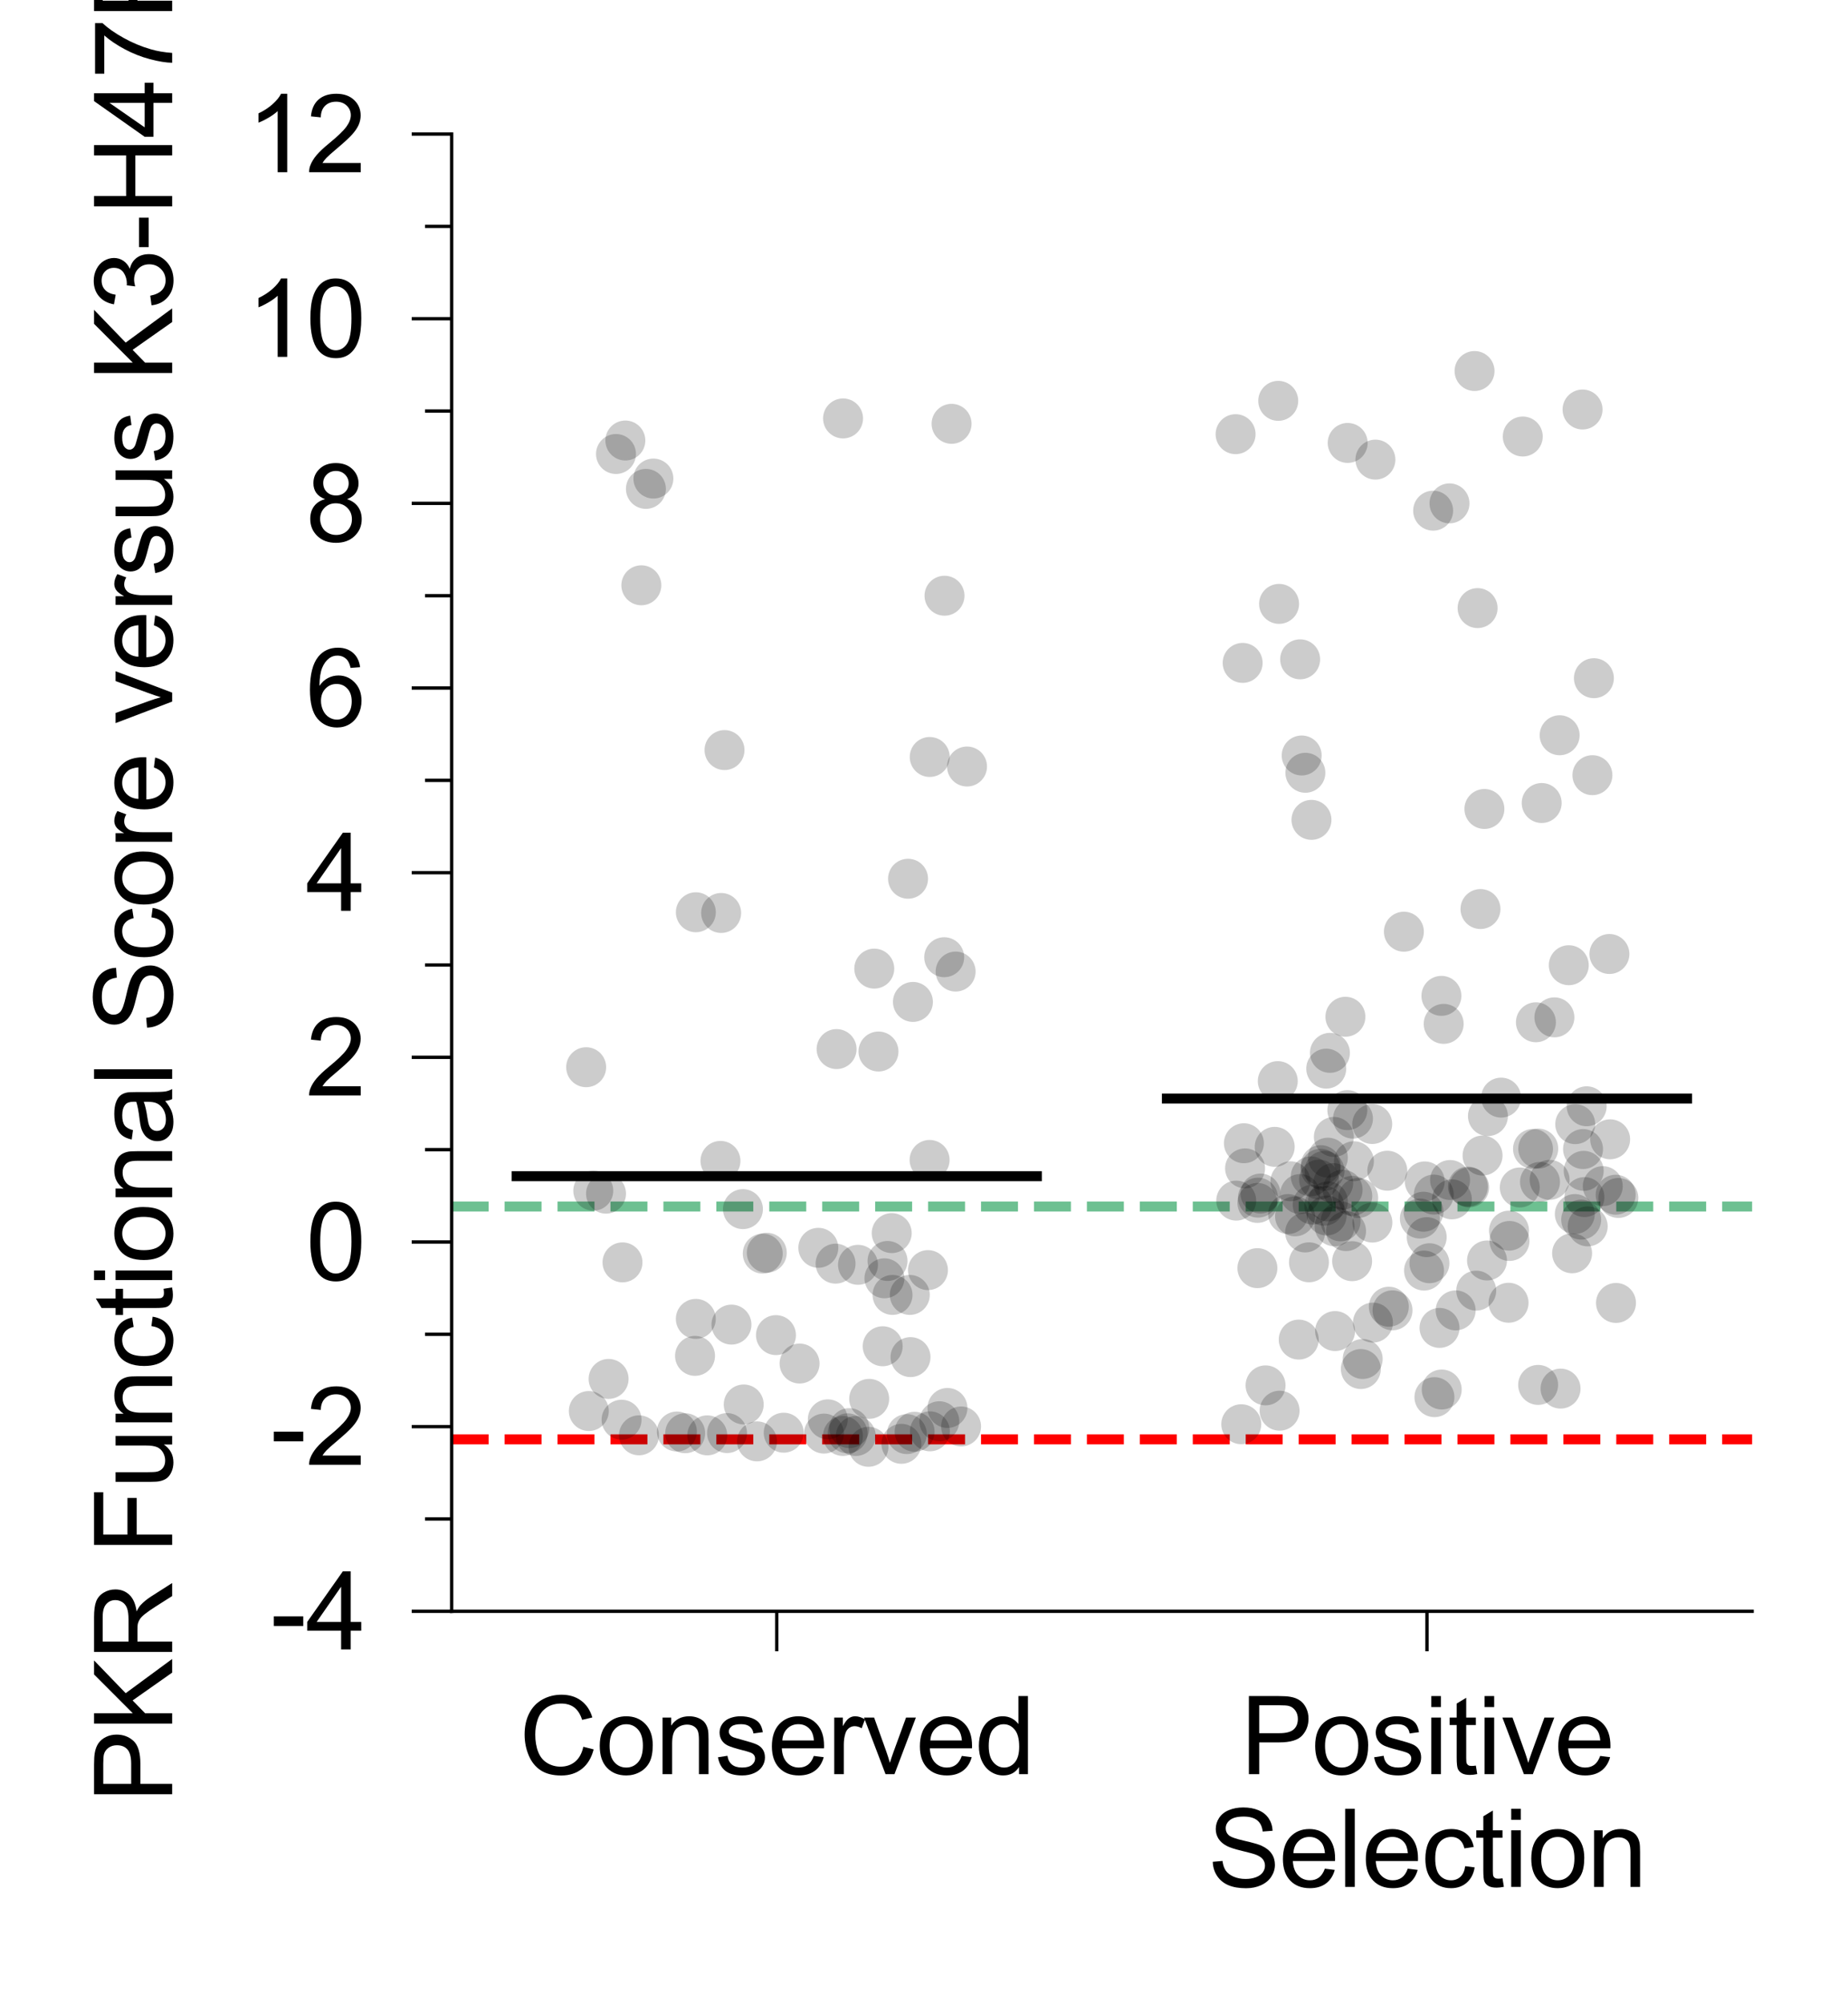 <?xml version="1.0" encoding="utf-8" standalone="no"?>
<!DOCTYPE svg PUBLIC "-//W3C//DTD SVG 1.1//EN"
  "http://www.w3.org/Graphics/SVG/1.1/DTD/svg11.dtd">
<svg xmlns:xlink="http://www.w3.org/1999/xlink" width="138.764pt" height="150.421pt" viewBox="0 0 138.764 150.421" xmlns="http://www.w3.org/2000/svg" version="1.1">
 <defs>
  <style type="text/css">*{stroke-linejoin: round; stroke-linecap: butt}</style>
 </defs>
 <g id="figure_1">
  <g id="patch_1">
   <path d="M 0 150.421 
L 138.764 150.421 
L 138.764 0 
L 0 0 
L 0 150.421 
z
" style="fill: none"/>
  </g>
  <g id="axes_1">
   <g id="patch_2">
    <path d="M 33.914 120.943 
L 131.564 120.943 
L 131.564 10.063 
L 33.914 10.063 
L 33.914 120.943 
z
" style="fill: none"/>
   </g>
   <g id="line2d_1">
    <path d="M 33.914 90.56 
L 131.564 90.56 
" clip-path="url(#p0200fea12d)" style="fill: none; stroke-dasharray: 2.775,1.2; stroke-dashoffset: 0; stroke: #6dc091; stroke-width: 0.75"/>
   </g>
   <g id="line2d_2">
    <path d="M 33.914 108.039 
L 131.564 108.039 
" clip-path="url(#p0200fea12d)" style="fill: none; stroke-dasharray: 2.775,1.2; stroke-dashoffset: 0; stroke: #ff0000; stroke-width: 0.75"/>
   </g>
   <g id="line2d_3">
    <path d="M 38.796 88.284 
L 77.856 88.284 
" clip-path="url(#p0200fea12d)" style="fill: none; stroke: #000000; stroke-width: 0.75; stroke-linecap: square"/>
   </g>
   <g id="line2d_4">
    <path d="M 87.621 82.458 
L 126.681 82.458 
" clip-path="url(#p0200fea12d)" style="fill: none; stroke: #000000; stroke-width: 0.75; stroke-linecap: square"/>
   </g>
   <g id="matplotlib.axis_1">
    <g id="xtick_1">
     <g id="line2d_5">
      <defs>
       <path id="m2818b35b17" d="M 0 0 
L 0 3 
" style="stroke: #000000; stroke-width: 0.25"/>
      </defs>
      <g>
       <use xlink:href="#m2818b35b17" x="58.326" y="120.943" style="stroke: #000000; stroke-width: 0.25"/>
      </g>
     </g>
     <g id="text_1">
      <!-- Conserved -->
      <g transform="translate(38.984 133.169) scale(0.08 -0.08)">
       <defs>
        <path id="ArialMT-43" d="M 3763 1606 
L 4369 1453 
Q 4178 706 3683 314 
Q 3188 -78 2472 -78 
Q 1731 -78 1267 223 
Q 803 525 561 1097 
Q 319 1669 319 2325 
Q 319 3041 592 3573 
Q 866 4106 1370 4382 
Q 1875 4659 2481 4659 
Q 3169 4659 3637 4309 
Q 4106 3959 4291 3325 
L 3694 3184 
Q 3534 3684 3231 3912 
Q 2928 4141 2469 4141 
Q 1941 4141 1586 3887 
Q 1231 3634 1087 3207 
Q 944 2781 944 2328 
Q 944 1744 1114 1308 
Q 1284 872 1643 656 
Q 2003 441 2422 441 
Q 2931 441 3284 734 
Q 3638 1028 3763 1606 
z
" transform="scale(0.016)"/>
        <path id="ArialMT-6f" d="M 213 1659 
Q 213 2581 725 3025 
Q 1153 3394 1769 3394 
Q 2453 3394 2887 2945 
Q 3322 2497 3322 1706 
Q 3322 1066 3130 698 
Q 2938 331 2570 128 
Q 2203 -75 1769 -75 
Q 1072 -75 642 372 
Q 213 819 213 1659 
z
M 791 1659 
Q 791 1022 1069 705 
Q 1347 388 1769 388 
Q 2188 388 2466 706 
Q 2744 1025 2744 1678 
Q 2744 2294 2464 2611 
Q 2184 2928 1769 2928 
Q 1347 2928 1069 2612 
Q 791 2297 791 1659 
z
" transform="scale(0.016)"/>
        <path id="ArialMT-6e" d="M 422 0 
L 422 3319 
L 928 3319 
L 928 2847 
Q 1294 3394 1984 3394 
Q 2284 3394 2536 3286 
Q 2788 3178 2913 3003 
Q 3038 2828 3088 2588 
Q 3119 2431 3119 2041 
L 3119 0 
L 2556 0 
L 2556 2019 
Q 2556 2363 2490 2533 
Q 2425 2703 2258 2804 
Q 2091 2906 1866 2906 
Q 1506 2906 1245 2678 
Q 984 2450 984 1813 
L 984 0 
L 422 0 
z
" transform="scale(0.016)"/>
        <path id="ArialMT-73" d="M 197 991 
L 753 1078 
Q 800 744 1014 566 
Q 1228 388 1613 388 
Q 2000 388 2187 545 
Q 2375 703 2375 916 
Q 2375 1106 2209 1216 
Q 2094 1291 1634 1406 
Q 1016 1563 777 1677 
Q 538 1791 414 1992 
Q 291 2194 291 2438 
Q 291 2659 392 2848 
Q 494 3038 669 3163 
Q 800 3259 1026 3326 
Q 1253 3394 1513 3394 
Q 1903 3394 2198 3281 
Q 2494 3169 2634 2976 
Q 2775 2784 2828 2463 
L 2278 2388 
Q 2241 2644 2061 2787 
Q 1881 2931 1553 2931 
Q 1166 2931 1000 2803 
Q 834 2675 834 2503 
Q 834 2394 903 2306 
Q 972 2216 1119 2156 
Q 1203 2125 1616 2013 
Q 2213 1853 2448 1751 
Q 2684 1650 2818 1456 
Q 2953 1263 2953 975 
Q 2953 694 2789 445 
Q 2625 197 2315 61 
Q 2006 -75 1616 -75 
Q 969 -75 630 194 
Q 291 463 197 991 
z
" transform="scale(0.016)"/>
        <path id="ArialMT-65" d="M 2694 1069 
L 3275 997 
Q 3138 488 2766 206 
Q 2394 -75 1816 -75 
Q 1088 -75 661 373 
Q 234 822 234 1631 
Q 234 2469 665 2931 
Q 1097 3394 1784 3394 
Q 2450 3394 2872 2941 
Q 3294 2488 3294 1666 
Q 3294 1616 3291 1516 
L 816 1516 
Q 847 969 1125 678 
Q 1403 388 1819 388 
Q 2128 388 2347 550 
Q 2566 713 2694 1069 
z
M 847 1978 
L 2700 1978 
Q 2663 2397 2488 2606 
Q 2219 2931 1791 2931 
Q 1403 2931 1139 2672 
Q 875 2413 847 1978 
z
" transform="scale(0.016)"/>
        <path id="ArialMT-72" d="M 416 0 
L 416 3319 
L 922 3319 
L 922 2816 
Q 1116 3169 1280 3281 
Q 1444 3394 1641 3394 
Q 1925 3394 2219 3213 
L 2025 2691 
Q 1819 2813 1613 2813 
Q 1428 2813 1281 2702 
Q 1134 2591 1072 2394 
Q 978 2094 978 1738 
L 978 0 
L 416 0 
z
" transform="scale(0.016)"/>
        <path id="ArialMT-76" d="M 1344 0 
L 81 3319 
L 675 3319 
L 1388 1331 
Q 1503 1009 1600 663 
Q 1675 925 1809 1294 
L 2547 3319 
L 3125 3319 
L 1869 0 
L 1344 0 
z
" transform="scale(0.016)"/>
        <path id="ArialMT-64" d="M 2575 0 
L 2575 419 
Q 2259 -75 1647 -75 
Q 1250 -75 917 144 
Q 584 363 401 755 
Q 219 1147 219 1656 
Q 219 2153 384 2558 
Q 550 2963 881 3178 
Q 1213 3394 1622 3394 
Q 1922 3394 2156 3267 
Q 2391 3141 2538 2938 
L 2538 4581 
L 3097 4581 
L 3097 0 
L 2575 0 
z
M 797 1656 
Q 797 1019 1065 703 
Q 1334 388 1700 388 
Q 2069 388 2326 689 
Q 2584 991 2584 1609 
Q 2584 2291 2321 2609 
Q 2059 2928 1675 2928 
Q 1300 2928 1048 2622 
Q 797 2316 797 1656 
z
" transform="scale(0.016)"/>
       </defs>
       <use xlink:href="#ArialMT-43"/>
       <use xlink:href="#ArialMT-6f" x="72.217"/>
       <use xlink:href="#ArialMT-6e" x="127.832"/>
       <use xlink:href="#ArialMT-73" x="183.447"/>
       <use xlink:href="#ArialMT-65" x="233.447"/>
       <use xlink:href="#ArialMT-72" x="289.062"/>
       <use xlink:href="#ArialMT-76" x="322.363"/>
       <use xlink:href="#ArialMT-65" x="372.363"/>
       <use xlink:href="#ArialMT-64" x="427.979"/>
      </g>
     </g>
    </g>
    <g id="xtick_2">
     <g id="line2d_6">
      <g>
       <use xlink:href="#m2818b35b17" x="107.151" y="120.943" style="stroke: #000000; stroke-width: 0.25"/>
      </g>
     </g>
     <g id="text_2">
      <!-- Positive -->
      <g transform="translate(93.146 133.169) scale(0.08 -0.08)">
       <defs>
        <path id="ArialMT-50" d="M 494 0 
L 494 4581 
L 2222 4581 
Q 2678 4581 2919 4538 
Q 3256 4481 3484 4323 
Q 3713 4166 3852 3881 
Q 3991 3597 3991 3256 
Q 3991 2672 3619 2267 
Q 3247 1863 2275 1863 
L 1100 1863 
L 1100 0 
L 494 0 
z
M 1100 2403 
L 2284 2403 
Q 2872 2403 3119 2622 
Q 3366 2841 3366 3238 
Q 3366 3525 3220 3729 
Q 3075 3934 2838 4000 
Q 2684 4041 2272 4041 
L 1100 4041 
L 1100 2403 
z
" transform="scale(0.016)"/>
        <path id="ArialMT-69" d="M 425 3934 
L 425 4581 
L 988 4581 
L 988 3934 
L 425 3934 
z
M 425 0 
L 425 3319 
L 988 3319 
L 988 0 
L 425 0 
z
" transform="scale(0.016)"/>
        <path id="ArialMT-74" d="M 1650 503 
L 1731 6 
Q 1494 -44 1306 -44 
Q 1000 -44 831 53 
Q 663 150 594 308 
Q 525 466 525 972 
L 525 2881 
L 113 2881 
L 113 3319 
L 525 3319 
L 525 4141 
L 1084 4478 
L 1084 3319 
L 1650 3319 
L 1650 2881 
L 1084 2881 
L 1084 941 
Q 1084 700 1114 631 
Q 1144 563 1211 522 
Q 1278 481 1403 481 
Q 1497 481 1650 503 
z
" transform="scale(0.016)"/>
       </defs>
       <use xlink:href="#ArialMT-50"/>
       <use xlink:href="#ArialMT-6f" x="66.699"/>
       <use xlink:href="#ArialMT-73" x="122.314"/>
       <use xlink:href="#ArialMT-69" x="172.314"/>
       <use xlink:href="#ArialMT-74" x="194.531"/>
       <use xlink:href="#ArialMT-69" x="222.314"/>
       <use xlink:href="#ArialMT-76" x="244.531"/>
       <use xlink:href="#ArialMT-65" x="294.531"/>
      </g>
      <!-- Selection -->
      <g transform="translate(90.697 141.631) scale(0.08 -0.08)">
       <defs>
        <path id="ArialMT-53" d="M 288 1472 
L 859 1522 
Q 900 1178 1048 958 
Q 1197 738 1509 602 
Q 1822 466 2213 466 
Q 2559 466 2825 569 
Q 3091 672 3220 851 
Q 3350 1031 3350 1244 
Q 3350 1459 3225 1620 
Q 3100 1781 2813 1891 
Q 2628 1963 1997 2114 
Q 1366 2266 1113 2400 
Q 784 2572 623 2826 
Q 463 3081 463 3397 
Q 463 3744 659 4045 
Q 856 4347 1234 4503 
Q 1613 4659 2075 4659 
Q 2584 4659 2973 4495 
Q 3363 4331 3572 4012 
Q 3781 3694 3797 3291 
L 3216 3247 
Q 3169 3681 2898 3903 
Q 2628 4125 2100 4125 
Q 1550 4125 1298 3923 
Q 1047 3722 1047 3438 
Q 1047 3191 1225 3031 
Q 1400 2872 2139 2705 
Q 2878 2538 3153 2413 
Q 3553 2228 3743 1945 
Q 3934 1663 3934 1294 
Q 3934 928 3725 604 
Q 3516 281 3123 101 
Q 2731 -78 2241 -78 
Q 1619 -78 1198 103 
Q 778 284 539 648 
Q 300 1013 288 1472 
z
" transform="scale(0.016)"/>
        <path id="ArialMT-6c" d="M 409 0 
L 409 4581 
L 972 4581 
L 972 0 
L 409 0 
z
" transform="scale(0.016)"/>
        <path id="ArialMT-63" d="M 2588 1216 
L 3141 1144 
Q 3050 572 2676 248 
Q 2303 -75 1759 -75 
Q 1078 -75 664 370 
Q 250 816 250 1647 
Q 250 2184 428 2587 
Q 606 2991 970 3192 
Q 1334 3394 1763 3394 
Q 2303 3394 2647 3120 
Q 2991 2847 3088 2344 
L 2541 2259 
Q 2463 2594 2264 2762 
Q 2066 2931 1784 2931 
Q 1359 2931 1093 2626 
Q 828 2322 828 1663 
Q 828 994 1084 691 
Q 1341 388 1753 388 
Q 2084 388 2306 591 
Q 2528 794 2588 1216 
z
" transform="scale(0.016)"/>
       </defs>
       <use xlink:href="#ArialMT-53"/>
       <use xlink:href="#ArialMT-65" x="66.699"/>
       <use xlink:href="#ArialMT-6c" x="122.314"/>
       <use xlink:href="#ArialMT-65" x="144.531"/>
       <use xlink:href="#ArialMT-63" x="200.146"/>
       <use xlink:href="#ArialMT-74" x="250.146"/>
       <use xlink:href="#ArialMT-69" x="277.93"/>
       <use xlink:href="#ArialMT-6f" x="300.146"/>
       <use xlink:href="#ArialMT-6e" x="355.762"/>
      </g>
     </g>
    </g>
   </g>
   <g id="matplotlib.axis_2">
    <g id="ytick_1">
     <g id="line2d_7">
      <defs>
       <path id="mbf0582e0d3" d="M 0 0 
L -3 0 
" style="stroke: #000000; stroke-width: 0.25"/>
      </defs>
      <g>
       <use xlink:href="#mbf0582e0d3" x="33.914" y="120.943" style="stroke: #000000; stroke-width: 0.25"/>
      </g>
     </g>
     <g id="text_3">
      <!-- -4 -->
      <g transform="translate(20.301 123.806) scale(0.08 -0.08)">
       <defs>
        <path id="ArialMT-2d" d="M 203 1375 
L 203 1941 
L 1931 1941 
L 1931 1375 
L 203 1375 
z
" transform="scale(0.016)"/>
        <path id="ArialMT-34" d="M 2069 0 
L 2069 1097 
L 81 1097 
L 81 1613 
L 2172 4581 
L 2631 4581 
L 2631 1613 
L 3250 1613 
L 3250 1097 
L 2631 1097 
L 2631 0 
L 2069 0 
z
M 2069 1613 
L 2069 3678 
L 634 1613 
L 2069 1613 
z
" transform="scale(0.016)"/>
       </defs>
       <use xlink:href="#ArialMT-2d"/>
       <use xlink:href="#ArialMT-34" x="33.301"/>
      </g>
     </g>
    </g>
    <g id="ytick_2">
     <g id="line2d_8">
      <g>
       <use xlink:href="#mbf0582e0d3" x="33.914" y="107.083" style="stroke: #000000; stroke-width: 0.25"/>
      </g>
     </g>
     <g id="text_4">
      <!-- -2 -->
      <g transform="translate(20.301 109.946) scale(0.08 -0.08)">
       <defs>
        <path id="ArialMT-32" d="M 3222 541 
L 3222 0 
L 194 0 
Q 188 203 259 391 
Q 375 700 629 1000 
Q 884 1300 1366 1694 
Q 2113 2306 2375 2664 
Q 2638 3022 2638 3341 
Q 2638 3675 2398 3904 
Q 2159 4134 1775 4134 
Q 1369 4134 1125 3890 
Q 881 3647 878 3216 
L 300 3275 
Q 359 3922 746 4261 
Q 1134 4600 1788 4600 
Q 2447 4600 2831 4234 
Q 3216 3869 3216 3328 
Q 3216 3053 3103 2787 
Q 2991 2522 2730 2228 
Q 2469 1934 1863 1422 
Q 1356 997 1212 845 
Q 1069 694 975 541 
L 3222 541 
z
" transform="scale(0.016)"/>
       </defs>
       <use xlink:href="#ArialMT-2d"/>
       <use xlink:href="#ArialMT-32" x="33.301"/>
      </g>
     </g>
    </g>
    <g id="ytick_3">
     <g id="line2d_9">
      <g>
       <use xlink:href="#mbf0582e0d3" x="33.914" y="93.223" style="stroke: #000000; stroke-width: 0.25"/>
      </g>
     </g>
     <g id="text_5">
      <!-- 0 -->
      <g transform="translate(22.965 96.086) scale(0.08 -0.08)">
       <defs>
        <path id="ArialMT-30" d="M 266 2259 
Q 266 3072 433 3567 
Q 600 4063 929 4331 
Q 1259 4600 1759 4600 
Q 2128 4600 2406 4451 
Q 2684 4303 2865 4023 
Q 3047 3744 3150 3342 
Q 3253 2941 3253 2259 
Q 3253 1453 3087 958 
Q 2922 463 2592 192 
Q 2263 -78 1759 -78 
Q 1097 -78 719 397 
Q 266 969 266 2259 
z
M 844 2259 
Q 844 1131 1108 757 
Q 1372 384 1759 384 
Q 2147 384 2411 759 
Q 2675 1134 2675 2259 
Q 2675 3391 2411 3762 
Q 2147 4134 1753 4134 
Q 1366 4134 1134 3806 
Q 844 3388 844 2259 
z
" transform="scale(0.016)"/>
       </defs>
       <use xlink:href="#ArialMT-30"/>
      </g>
     </g>
    </g>
    <g id="ytick_4">
     <g id="line2d_10">
      <g>
       <use xlink:href="#mbf0582e0d3" x="33.914" y="79.363" style="stroke: #000000; stroke-width: 0.25"/>
      </g>
     </g>
     <g id="text_6">
      <!-- 2 -->
      <g transform="translate(22.965 82.226) scale(0.08 -0.08)">
       <use xlink:href="#ArialMT-32"/>
      </g>
     </g>
    </g>
    <g id="ytick_5">
     <g id="line2d_11">
      <g>
       <use xlink:href="#mbf0582e0d3" x="33.914" y="65.503" style="stroke: #000000; stroke-width: 0.25"/>
      </g>
     </g>
     <g id="text_7">
      <!-- 4 -->
      <g transform="translate(22.965 68.366) scale(0.08 -0.08)">
       <use xlink:href="#ArialMT-34"/>
      </g>
     </g>
    </g>
    <g id="ytick_6">
     <g id="line2d_12">
      <g>
       <use xlink:href="#mbf0582e0d3" x="33.914" y="51.643" style="stroke: #000000; stroke-width: 0.25"/>
      </g>
     </g>
     <g id="text_8">
      <!-- 6 -->
      <g transform="translate(22.965 54.506) scale(0.08 -0.08)">
       <defs>
        <path id="ArialMT-36" d="M 3184 3459 
L 2625 3416 
Q 2550 3747 2413 3897 
Q 2184 4138 1850 4138 
Q 1581 4138 1378 3988 
Q 1113 3794 959 3422 
Q 806 3050 800 2363 
Q 1003 2672 1297 2822 
Q 1591 2972 1913 2972 
Q 2475 2972 2870 2558 
Q 3266 2144 3266 1488 
Q 3266 1056 3080 686 
Q 2894 316 2569 119 
Q 2244 -78 1831 -78 
Q 1128 -78 684 439 
Q 241 956 241 2144 
Q 241 3472 731 4075 
Q 1159 4600 1884 4600 
Q 2425 4600 2770 4297 
Q 3116 3994 3184 3459 
z
M 888 1484 
Q 888 1194 1011 928 
Q 1134 663 1356 523 
Q 1578 384 1822 384 
Q 2178 384 2434 671 
Q 2691 959 2691 1453 
Q 2691 1928 2437 2201 
Q 2184 2475 1800 2475 
Q 1419 2475 1153 2201 
Q 888 1928 888 1484 
z
" transform="scale(0.016)"/>
       </defs>
       <use xlink:href="#ArialMT-36"/>
      </g>
     </g>
    </g>
    <g id="ytick_7">
     <g id="line2d_13">
      <g>
       <use xlink:href="#mbf0582e0d3" x="33.914" y="37.783" style="stroke: #000000; stroke-width: 0.25"/>
      </g>
     </g>
     <g id="text_9">
      <!-- 8 -->
      <g transform="translate(22.965 40.646) scale(0.08 -0.08)">
       <defs>
        <path id="ArialMT-38" d="M 1131 2484 
Q 781 2613 612 2850 
Q 444 3088 444 3419 
Q 444 3919 803 4259 
Q 1163 4600 1759 4600 
Q 2359 4600 2725 4251 
Q 3091 3903 3091 3403 
Q 3091 3084 2923 2848 
Q 2756 2613 2416 2484 
Q 2838 2347 3058 2040 
Q 3278 1734 3278 1309 
Q 3278 722 2862 322 
Q 2447 -78 1769 -78 
Q 1091 -78 675 323 
Q 259 725 259 1325 
Q 259 1772 486 2073 
Q 713 2375 1131 2484 
z
M 1019 3438 
Q 1019 3113 1228 2906 
Q 1438 2700 1772 2700 
Q 2097 2700 2305 2904 
Q 2513 3109 2513 3406 
Q 2513 3716 2298 3927 
Q 2084 4138 1766 4138 
Q 1444 4138 1231 3931 
Q 1019 3725 1019 3438 
z
M 838 1322 
Q 838 1081 952 856 
Q 1066 631 1291 507 
Q 1516 384 1775 384 
Q 2178 384 2440 643 
Q 2703 903 2703 1303 
Q 2703 1709 2433 1975 
Q 2163 2241 1756 2241 
Q 1359 2241 1098 1978 
Q 838 1716 838 1322 
z
" transform="scale(0.016)"/>
       </defs>
       <use xlink:href="#ArialMT-38"/>
      </g>
     </g>
    </g>
    <g id="ytick_8">
     <g id="line2d_14">
      <g>
       <use xlink:href="#mbf0582e0d3" x="33.914" y="23.923" style="stroke: #000000; stroke-width: 0.25"/>
      </g>
     </g>
     <g id="text_10">
      <!-- 10 -->
      <g transform="translate(18.516 26.786) scale(0.08 -0.08)">
       <defs>
        <path id="ArialMT-31" d="M 2384 0 
L 1822 0 
L 1822 3584 
Q 1619 3391 1289 3197 
Q 959 3003 697 2906 
L 697 3450 
Q 1169 3672 1522 3987 
Q 1875 4303 2022 4600 
L 2384 4600 
L 2384 0 
z
" transform="scale(0.016)"/>
       </defs>
       <use xlink:href="#ArialMT-31"/>
       <use xlink:href="#ArialMT-30" x="55.615"/>
      </g>
     </g>
    </g>
    <g id="ytick_9">
     <g id="line2d_15">
      <g>
       <use xlink:href="#mbf0582e0d3" x="33.914" y="10.063" style="stroke: #000000; stroke-width: 0.25"/>
      </g>
     </g>
     <g id="text_11">
      <!-- 12 -->
      <g transform="translate(18.516 12.926) scale(0.08 -0.08)">
       <use xlink:href="#ArialMT-31"/>
       <use xlink:href="#ArialMT-32" x="55.615"/>
      </g>
     </g>
    </g>
    <g id="ytick_10">
     <g id="line2d_16">
      <defs>
       <path id="m839d91c3a7" d="M 0 0 
L -2 0 
" style="stroke: #000000; stroke-width: 0.25"/>
      </defs>
      <g>
       <use xlink:href="#m839d91c3a7" x="33.914" y="114.013" style="stroke: #000000; stroke-width: 0.25"/>
      </g>
     </g>
    </g>
    <g id="ytick_11">
     <g id="line2d_17">
      <g>
       <use xlink:href="#m839d91c3a7" x="33.914" y="100.153" style="stroke: #000000; stroke-width: 0.25"/>
      </g>
     </g>
    </g>
    <g id="ytick_12">
     <g id="line2d_18">
      <g>
       <use xlink:href="#m839d91c3a7" x="33.914" y="86.293" style="stroke: #000000; stroke-width: 0.25"/>
      </g>
     </g>
    </g>
    <g id="ytick_13">
     <g id="line2d_19">
      <g>
       <use xlink:href="#m839d91c3a7" x="33.914" y="72.433" style="stroke: #000000; stroke-width: 0.25"/>
      </g>
     </g>
    </g>
    <g id="ytick_14">
     <g id="line2d_20">
      <g>
       <use xlink:href="#m839d91c3a7" x="33.914" y="58.573" style="stroke: #000000; stroke-width: 0.25"/>
      </g>
     </g>
    </g>
    <g id="ytick_15">
     <g id="line2d_21">
      <g>
       <use xlink:href="#m839d91c3a7" x="33.914" y="44.713" style="stroke: #000000; stroke-width: 0.25"/>
      </g>
     </g>
    </g>
    <g id="ytick_16">
     <g id="line2d_22">
      <g>
       <use xlink:href="#m839d91c3a7" x="33.914" y="30.853" style="stroke: #000000; stroke-width: 0.25"/>
      </g>
     </g>
    </g>
    <g id="ytick_17">
     <g id="line2d_23">
      <g>
       <use xlink:href="#m839d91c3a7" x="33.914" y="16.993" style="stroke: #000000; stroke-width: 0.25"/>
      </g>
     </g>
    </g>
    <g id="text_12">
     <!-- PKR Functional Score versus K3-H47R -->
     <g transform="translate(12.926 135.307) rotate(-90) scale(0.08 -0.08)">
      <defs>
       <path id="ArialMT-4b" d="M 469 0 
L 469 4581 
L 1075 4581 
L 1075 2309 
L 3350 4581 
L 4172 4581 
L 2250 2725 
L 4256 0 
L 3456 0 
L 1825 2319 
L 1075 1588 
L 1075 0 
L 469 0 
z
" transform="scale(0.016)"/>
       <path id="ArialMT-52" d="M 503 0 
L 503 4581 
L 2534 4581 
Q 3147 4581 3465 4457 
Q 3784 4334 3975 4021 
Q 4166 3709 4166 3331 
Q 4166 2844 3850 2509 
Q 3534 2175 2875 2084 
Q 3116 1969 3241 1856 
Q 3506 1613 3744 1247 
L 4541 0 
L 3778 0 
L 3172 953 
Q 2906 1366 2734 1584 
Q 2563 1803 2427 1890 
Q 2291 1978 2150 2013 
Q 2047 2034 1813 2034 
L 1109 2034 
L 1109 0 
L 503 0 
z
M 1109 2559 
L 2413 2559 
Q 2828 2559 3062 2645 
Q 3297 2731 3419 2920 
Q 3541 3109 3541 3331 
Q 3541 3656 3305 3865 
Q 3069 4075 2559 4075 
L 1109 4075 
L 1109 2559 
z
" transform="scale(0.016)"/>
       <path id="ArialMT-20" transform="scale(0.016)"/>
       <path id="ArialMT-46" d="M 525 0 
L 525 4581 
L 3616 4581 
L 3616 4041 
L 1131 4041 
L 1131 2622 
L 3281 2622 
L 3281 2081 
L 1131 2081 
L 1131 0 
L 525 0 
z
" transform="scale(0.016)"/>
       <path id="ArialMT-75" d="M 2597 0 
L 2597 488 
Q 2209 -75 1544 -75 
Q 1250 -75 995 37 
Q 741 150 617 320 
Q 494 491 444 738 
Q 409 903 409 1263 
L 409 3319 
L 972 3319 
L 972 1478 
Q 972 1038 1006 884 
Q 1059 663 1231 536 
Q 1403 409 1656 409 
Q 1909 409 2131 539 
Q 2353 669 2445 892 
Q 2538 1116 2538 1541 
L 2538 3319 
L 3100 3319 
L 3100 0 
L 2597 0 
z
" transform="scale(0.016)"/>
       <path id="ArialMT-61" d="M 2588 409 
Q 2275 144 1986 34 
Q 1697 -75 1366 -75 
Q 819 -75 525 192 
Q 231 459 231 875 
Q 231 1119 342 1320 
Q 453 1522 633 1644 
Q 813 1766 1038 1828 
Q 1203 1872 1538 1913 
Q 2219 1994 2541 2106 
Q 2544 2222 2544 2253 
Q 2544 2597 2384 2738 
Q 2169 2928 1744 2928 
Q 1347 2928 1158 2789 
Q 969 2650 878 2297 
L 328 2372 
Q 403 2725 575 2942 
Q 747 3159 1072 3276 
Q 1397 3394 1825 3394 
Q 2250 3394 2515 3294 
Q 2781 3194 2906 3042 
Q 3031 2891 3081 2659 
Q 3109 2516 3109 2141 
L 3109 1391 
Q 3109 606 3145 398 
Q 3181 191 3288 0 
L 2700 0 
Q 2613 175 2588 409 
z
M 2541 1666 
Q 2234 1541 1622 1453 
Q 1275 1403 1131 1340 
Q 988 1278 909 1158 
Q 831 1038 831 891 
Q 831 666 1001 516 
Q 1172 366 1500 366 
Q 1825 366 2078 508 
Q 2331 650 2450 897 
Q 2541 1088 2541 1459 
L 2541 1666 
z
" transform="scale(0.016)"/>
       <path id="ArialMT-33" d="M 269 1209 
L 831 1284 
Q 928 806 1161 595 
Q 1394 384 1728 384 
Q 2125 384 2398 659 
Q 2672 934 2672 1341 
Q 2672 1728 2419 1979 
Q 2166 2231 1775 2231 
Q 1616 2231 1378 2169 
L 1441 2663 
Q 1497 2656 1531 2656 
Q 1891 2656 2178 2843 
Q 2466 3031 2466 3422 
Q 2466 3731 2256 3934 
Q 2047 4138 1716 4138 
Q 1388 4138 1169 3931 
Q 950 3725 888 3313 
L 325 3413 
Q 428 3978 793 4289 
Q 1159 4600 1703 4600 
Q 2078 4600 2393 4439 
Q 2709 4278 2876 4000 
Q 3044 3722 3044 3409 
Q 3044 3113 2884 2869 
Q 2725 2625 2413 2481 
Q 2819 2388 3044 2092 
Q 3269 1797 3269 1353 
Q 3269 753 2831 336 
Q 2394 -81 1725 -81 
Q 1122 -81 723 278 
Q 325 638 269 1209 
z
" transform="scale(0.016)"/>
       <path id="ArialMT-48" d="M 513 0 
L 513 4581 
L 1119 4581 
L 1119 2700 
L 3500 2700 
L 3500 4581 
L 4106 4581 
L 4106 0 
L 3500 0 
L 3500 2159 
L 1119 2159 
L 1119 0 
L 513 0 
z
" transform="scale(0.016)"/>
       <path id="ArialMT-37" d="M 303 3981 
L 303 4522 
L 3269 4522 
L 3269 4084 
Q 2831 3619 2401 2847 
Q 1972 2075 1738 1259 
Q 1569 684 1522 0 
L 944 0 
Q 953 541 1156 1306 
Q 1359 2072 1739 2783 
Q 2119 3494 2547 3981 
L 303 3981 
z
" transform="scale(0.016)"/>
      </defs>
      <use xlink:href="#ArialMT-50"/>
      <use xlink:href="#ArialMT-4b" x="66.699"/>
      <use xlink:href="#ArialMT-52" x="133.398"/>
      <use xlink:href="#ArialMT-20" x="205.615"/>
      <use xlink:href="#ArialMT-46" x="233.398"/>
      <use xlink:href="#ArialMT-75" x="294.482"/>
      <use xlink:href="#ArialMT-6e" x="350.098"/>
      <use xlink:href="#ArialMT-63" x="405.713"/>
      <use xlink:href="#ArialMT-74" x="455.713"/>
      <use xlink:href="#ArialMT-69" x="483.496"/>
      <use xlink:href="#ArialMT-6f" x="505.713"/>
      <use xlink:href="#ArialMT-6e" x="561.328"/>
      <use xlink:href="#ArialMT-61" x="616.943"/>
      <use xlink:href="#ArialMT-6c" x="672.559"/>
      <use xlink:href="#ArialMT-20" x="694.775"/>
      <use xlink:href="#ArialMT-53" x="722.559"/>
      <use xlink:href="#ArialMT-63" x="789.258"/>
      <use xlink:href="#ArialMT-6f" x="839.258"/>
      <use xlink:href="#ArialMT-72" x="894.873"/>
      <use xlink:href="#ArialMT-65" x="928.174"/>
      <use xlink:href="#ArialMT-20" x="983.789"/>
      <use xlink:href="#ArialMT-76" x="1011.572"/>
      <use xlink:href="#ArialMT-65" x="1061.572"/>
      <use xlink:href="#ArialMT-72" x="1117.188"/>
      <use xlink:href="#ArialMT-73" x="1150.488"/>
      <use xlink:href="#ArialMT-75" x="1200.488"/>
      <use xlink:href="#ArialMT-73" x="1256.104"/>
      <use xlink:href="#ArialMT-20" x="1306.104"/>
      <use xlink:href="#ArialMT-4b" x="1333.887"/>
      <use xlink:href="#ArialMT-33" x="1400.586"/>
      <use xlink:href="#ArialMT-2d" x="1456.201"/>
      <use xlink:href="#ArialMT-48" x="1489.502"/>
      <use xlink:href="#ArialMT-34" x="1561.719"/>
      <use xlink:href="#ArialMT-37" x="1617.334"/>
      <use xlink:href="#ArialMT-52" x="1672.949"/>
     </g>
    </g>
   </g>
   <g id="PathCollection_1">
    <defs>
     <path id="m2c784b45aa" d="M 0 1.5 
C 0.398 1.5 0.779 1.342 1.061 1.061 
C 1.342 0.779 1.5 0.398 1.5 0 
C 1.5 -0.398 1.342 -0.779 1.061 -1.061 
C 0.779 -1.342 0.398 -1.5 0 -1.5 
C -0.398 -1.5 -0.779 -1.342 -1.061 -1.061 
C -1.342 -0.779 -1.5 -0.398 -1.5 0 
C -1.5 0.398 -1.342 0.779 -1.061 1.061 
C -0.779 1.342 -0.398 1.5 0 1.5 
z
"/>
    </defs>
    <g clip-path="url(#p0200fea12d)">
     <use xlink:href="#m2c784b45aa" x="46.254" y="34.077" style="fill-opacity: 0.2"/>
     <use xlink:href="#m2c784b45aa" x="46.957" y="33.065" style="fill-opacity: 0.2"/>
     <use xlink:href="#m2c784b45aa" x="48.501" y="36.696" style="fill-opacity: 0.2"/>
     <use xlink:href="#m2c784b45aa" x="68.184" y="65.959" style="fill-opacity: 0.2"/>
     <use xlink:href="#m2c784b45aa" x="63.304" y="31.408" style="fill-opacity: 0.2"/>
     <use xlink:href="#m2c784b45aa" x="71.453" y="31.812" style="fill-opacity: 0.2"/>
     <use xlink:href="#m2c784b45aa" x="65.648" y="72.705" style="fill-opacity: 0.2"/>
     <use xlink:href="#m2c784b45aa" x="44.014" y="80.105" style="fill-opacity: 0.2"/>
     <use xlink:href="#m2c784b45aa" x="49.062" y="35.921" style="fill-opacity: 0.2"/>
     <use xlink:href="#m2c784b45aa" x="62.818" y="78.744" style="fill-opacity: 0.2"/>
     <use xlink:href="#m2c784b45aa" x="72.613" y="57.535" style="fill-opacity: 0.2"/>
     <use xlink:href="#m2c784b45aa" x="66.411" y="95.95" style="fill-opacity: 0.2"/>
     <use xlink:href="#m2c784b45aa" x="54.925" y="99.425" style="fill-opacity: 0.2"/>
     <use xlink:href="#m2c784b45aa" x="45.699" y="103.502" style="fill-opacity: 0.2"/>
     <use xlink:href="#m2c784b45aa" x="52.248" y="98.995" style="fill-opacity: 0.2"/>
     <use xlink:href="#m2c784b45aa" x="66.643" y="94.648" style="fill-opacity: 0.2"/>
     <use xlink:href="#m2c784b45aa" x="52.189" y="101.771" style="fill-opacity: 0.2"/>
     <use xlink:href="#m2c784b45aa" x="64.426" y="94.937" style="fill-opacity: 0.2"/>
     <use xlink:href="#m2c784b45aa" x="66.958" y="92.557" style="fill-opacity: 0.2"/>
     <use xlink:href="#m2c784b45aa" x="68.094" y="107.643" style="fill-opacity: 0.2"/>
     <use xlink:href="#m2c784b45aa" x="44.549" y="89.374" style="fill-opacity: 0.2"/>
     <use xlink:href="#m2c784b45aa" x="58.848" y="107.538" style="fill-opacity: 0.2"/>
     <use xlink:href="#m2c784b45aa" x="67.685" y="108.373" style="fill-opacity: 0.2"/>
     <use xlink:href="#m2c784b45aa" x="55.787" y="90.757" style="fill-opacity: 0.2"/>
     <use xlink:href="#m2c784b45aa" x="63.645" y="107.586" style="fill-opacity: 0.2"/>
     <use xlink:href="#m2c784b45aa" x="47.979" y="107.735" style="fill-opacity: 0.2"/>
     <use xlink:href="#m2c784b45aa" x="68.677" y="107.469" style="fill-opacity: 0.2"/>
     <use xlink:href="#m2c784b45aa" x="51.449" y="107.578" style="fill-opacity: 0.2"/>
     <use xlink:href="#m2c784b45aa" x="63.772" y="107.196" style="fill-opacity: 0.2"/>
     <use xlink:href="#m2c784b45aa" x="45.505" y="89.596" style="fill-opacity: 0.2"/>
     <use xlink:href="#m2c784b45aa" x="69.826" y="107.436" style="fill-opacity: 0.2"/>
     <use xlink:href="#m2c784b45aa" x="54.592" y="107.566" style="fill-opacity: 0.2"/>
     <use xlink:href="#m2c784b45aa" x="53.107" y="107.738" style="fill-opacity: 0.2"/>
     <use xlink:href="#m2c784b45aa" x="65.212" y="108.597" style="fill-opacity: 0.2"/>
     <use xlink:href="#m2c784b45aa" x="61.87" y="107.605" style="fill-opacity: 0.2"/>
     <use xlink:href="#m2c784b45aa" x="56.843" y="108.189" style="fill-opacity: 0.2"/>
     <use xlink:href="#m2c784b45aa" x="71.757" y="72.926" style="fill-opacity: 0.2"/>
     <use xlink:href="#m2c784b45aa" x="64.26" y="107.785" style="fill-opacity: 0.2"/>
     <use xlink:href="#m2c784b45aa" x="62.158" y="106.536" style="fill-opacity: 0.2"/>
     <use xlink:href="#m2c784b45aa" x="63.296" y="107.783" style="fill-opacity: 0.2"/>
     <use xlink:href="#m2c784b45aa" x="71.144" y="105.681" style="fill-opacity: 0.2"/>
     <use xlink:href="#m2c784b45aa" x="46.673" y="106.564" style="fill-opacity: 0.2"/>
     <use xlink:href="#m2c784b45aa" x="72.166" y="107.07" style="fill-opacity: 0.2"/>
     <use xlink:href="#m2c784b45aa" x="70.532" y="106.678" style="fill-opacity: 0.2"/>
     <use xlink:href="#m2c784b45aa" x="65.964" y="78.927" style="fill-opacity: 0.2"/>
     <use xlink:href="#m2c784b45aa" x="46.743" y="94.754" style="fill-opacity: 0.2"/>
     <use xlink:href="#m2c784b45aa" x="60.039" y="102.347" style="fill-opacity: 0.2"/>
     <use xlink:href="#m2c784b45aa" x="69.679" y="95.334" style="fill-opacity: 0.2"/>
     <use xlink:href="#m2c784b45aa" x="54.15" y="68.528" style="fill-opacity: 0.2"/>
     <use xlink:href="#m2c784b45aa" x="54.403" y="56.301" style="fill-opacity: 0.2"/>
     <use xlink:href="#m2c784b45aa" x="68.551" y="75.204" style="fill-opacity: 0.2"/>
     <use xlink:href="#m2c784b45aa" x="62.742" y="94.85" style="fill-opacity: 0.2"/>
     <use xlink:href="#m2c784b45aa" x="70.922" y="44.715" style="fill-opacity: 0.2"/>
     <use xlink:href="#m2c784b45aa" x="52.25" y="68.475" style="fill-opacity: 0.2"/>
     <use xlink:href="#m2c784b45aa" x="69.812" y="56.819" style="fill-opacity: 0.2"/>
     <use xlink:href="#m2c784b45aa" x="68.37" y="101.864" style="fill-opacity: 0.2"/>
     <use xlink:href="#m2c784b45aa" x="50.827" y="107.45" style="fill-opacity: 0.2"/>
     <use xlink:href="#m2c784b45aa" x="55.845" y="105.419" style="fill-opacity: 0.2"/>
     <use xlink:href="#m2c784b45aa" x="44.214" y="105.912" style="fill-opacity: 0.2"/>
     <use xlink:href="#m2c784b45aa" x="66.28" y="101.05" style="fill-opacity: 0.2"/>
     <use xlink:href="#m2c784b45aa" x="67.019" y="97.197" style="fill-opacity: 0.2"/>
     <use xlink:href="#m2c784b45aa" x="68.316" y="97.197" style="fill-opacity: 0.2"/>
     <use xlink:href="#m2c784b45aa" x="58.266" y="100.214" style="fill-opacity: 0.2"/>
     <use xlink:href="#m2c784b45aa" x="54.099" y="87.137" style="fill-opacity: 0.2"/>
     <use xlink:href="#m2c784b45aa" x="57.577" y="94.032" style="fill-opacity: 0.2"/>
     <use xlink:href="#m2c784b45aa" x="69.802" y="87.065" style="fill-opacity: 0.2"/>
     <use xlink:href="#m2c784b45aa" x="65.266" y="104.999" style="fill-opacity: 0.2"/>
     <use xlink:href="#m2c784b45aa" x="48.158" y="43.932" style="fill-opacity: 0.2"/>
     <use xlink:href="#m2c784b45aa" x="70.899" y="71.849" style="fill-opacity: 0.2"/>
     <use xlink:href="#m2c784b45aa" x="57.274" y="94.096" style="fill-opacity: 0.2"/>
     <use xlink:href="#m2c784b45aa" x="61.447" y="93.661" style="fill-opacity: 0.2"/>
    </g>
   </g>
   <g id="PathCollection_2">
    <g clip-path="url(#p0200fea12d)">
     <use xlink:href="#m2c784b45aa" x="99.863" y="79.027" style="fill-opacity: 0.2"/>
     <use xlink:href="#m2c784b45aa" x="108.841" y="37.784" style="fill-opacity: 0.2"/>
     <use xlink:href="#m2c784b45aa" x="108.092" y="99.672" style="fill-opacity: 0.2"/>
     <use xlink:href="#m2c784b45aa" x="107.335" y="94.818" style="fill-opacity: 0.2"/>
     <use xlink:href="#m2c784b45aa" x="108.258" y="104.298" style="fill-opacity: 0.2"/>
     <use xlink:href="#m2c784b45aa" x="93.205" y="106.902" style="fill-opacity: 0.2"/>
     <use xlink:href="#m2c784b45aa" x="108.234" y="74.749" style="fill-opacity: 0.2"/>
     <use xlink:href="#m2c784b45aa" x="108.404" y="76.852" style="fill-opacity: 0.2"/>
     <use xlink:href="#m2c784b45aa" x="93.402" y="85.812" style="fill-opacity: 0.2"/>
     <use xlink:href="#m2c784b45aa" x="115.33" y="76.732" style="fill-opacity: 0.2"/>
     <use xlink:href="#m2c784b45aa" x="100.25" y="99.91" style="fill-opacity: 0.2"/>
     <use xlink:href="#m2c784b45aa" x="97.742" y="56.706" style="fill-opacity: 0.2"/>
     <use xlink:href="#m2c784b45aa" x="113.276" y="97.785" style="fill-opacity: 0.2"/>
     <use xlink:href="#m2c784b45aa" x="107.662" y="89.664" style="fill-opacity: 0.2"/>
     <use xlink:href="#m2c784b45aa" x="106.981" y="88.678" style="fill-opacity: 0.2"/>
     <use xlink:href="#m2c784b45aa" x="100.214" y="92.051" style="fill-opacity: 0.2"/>
     <use xlink:href="#m2c784b45aa" x="118.047" y="94.071" style="fill-opacity: 0.2"/>
     <use xlink:href="#m2c784b45aa" x="106.929" y="95.37" style="fill-opacity: 0.2"/>
     <use xlink:href="#m2c784b45aa" x="101.074" y="92.407" style="fill-opacity: 0.2"/>
     <use xlink:href="#m2c784b45aa" x="113.31" y="92.373" style="fill-opacity: 0.2"/>
     <use xlink:href="#m2c784b45aa" x="116.36" y="88.561" style="fill-opacity: 0.2"/>
     <use xlink:href="#m2c784b45aa" x="104.171" y="87.874" style="fill-opacity: 0.2"/>
     <use xlink:href="#m2c784b45aa" x="100.158" y="85.336" style="fill-opacity: 0.2"/>
     <use xlink:href="#m2c784b45aa" x="99.438" y="90.502" style="fill-opacity: 0.2"/>
     <use xlink:href="#m2c784b45aa" x="92.827" y="90.118" style="fill-opacity: 0.2"/>
     <use xlink:href="#m2c784b45aa" x="106.89" y="90.952" style="fill-opacity: 0.2"/>
     <use xlink:href="#m2c784b45aa" x="104.285" y="98.082" style="fill-opacity: 0.2"/>
     <use xlink:href="#m2c784b45aa" x="100.662" y="91.673" style="fill-opacity: 0.2"/>
     <use xlink:href="#m2c784b45aa" x="99.617" y="91.233" style="fill-opacity: 0.2"/>
     <use xlink:href="#m2c784b45aa" x="93.491" y="87.698" style="fill-opacity: 0.2"/>
     <use xlink:href="#m2c784b45aa" x="101.529" y="94.665" style="fill-opacity: 0.2"/>
     <use xlink:href="#m2c784b45aa" x="107.129" y="92.859" style="fill-opacity: 0.2"/>
     <use xlink:href="#m2c784b45aa" x="109.304" y="98.357" style="fill-opacity: 0.2"/>
     <use xlink:href="#m2c784b45aa" x="97.999" y="92.508" style="fill-opacity: 0.2"/>
     <use xlink:href="#m2c784b45aa" x="121.521" y="89.919" style="fill-opacity: 0.2"/>
     <use xlink:href="#m2c784b45aa" x="110.848" y="96.875" style="fill-opacity: 0.2"/>
     <use xlink:href="#m2c784b45aa" x="119.219" y="92.052" style="fill-opacity: 0.2"/>
     <use xlink:href="#m2c784b45aa" x="103.051" y="91.765" style="fill-opacity: 0.2"/>
     <use xlink:href="#m2c784b45aa" x="99.458" y="87.882" style="fill-opacity: 0.2"/>
     <use xlink:href="#m2c784b45aa" x="95.981" y="30.088" style="fill-opacity: 0.2"/>
     <use xlink:href="#m2c784b45aa" x="99.161" y="87.726" style="fill-opacity: 0.2"/>
     <use xlink:href="#m2c784b45aa" x="118.832" y="30.738" style="fill-opacity: 0.2"/>
     <use xlink:href="#m2c784b45aa" x="114.343" y="32.765" style="fill-opacity: 0.2"/>
     <use xlink:href="#m2c784b45aa" x="96.044" y="45.327" style="fill-opacity: 0.2"/>
     <use xlink:href="#m2c784b45aa" x="92.779" y="32.589" style="fill-opacity: 0.2"/>
     <use xlink:href="#m2c784b45aa" x="105.416" y="69.933" style="fill-opacity: 0.2"/>
     <use xlink:href="#m2c784b45aa" x="102.184" y="102.76" style="fill-opacity: 0.2"/>
     <use xlink:href="#m2c784b45aa" x="116.718" y="76.363" style="fill-opacity: 0.2"/>
     <use xlink:href="#m2c784b45aa" x="107.613" y="38.331" style="fill-opacity: 0.2"/>
     <use xlink:href="#m2c784b45aa" x="103.039" y="84.368" style="fill-opacity: 0.2"/>
     <use xlink:href="#m2c784b45aa" x="95.947" y="81.149" style="fill-opacity: 0.2"/>
     <use xlink:href="#m2c784b45aa" x="97.626" y="49.489" style="fill-opacity: 0.2"/>
     <use xlink:href="#m2c784b45aa" x="99.586" y="80.212" style="fill-opacity: 0.2"/>
     <use xlink:href="#m2c784b45aa" x="111.728" y="83.774" style="fill-opacity: 0.2"/>
     <use xlink:href="#m2c784b45aa" x="119.573" y="58.184" style="fill-opacity: 0.2"/>
     <use xlink:href="#m2c784b45aa" x="110.318" y="89.126" style="fill-opacity: 0.2"/>
     <use xlink:href="#m2c784b45aa" x="101.171" y="83.326" style="fill-opacity: 0.2"/>
     <use xlink:href="#m2c784b45aa" x="106.616" y="91.465" style="fill-opacity: 0.2"/>
     <use xlink:href="#m2c784b45aa" x="99.712" y="90.178" style="fill-opacity: 0.2"/>
     <use xlink:href="#m2c784b45aa" x="94.416" y="90.29" style="fill-opacity: 0.2"/>
     <use xlink:href="#m2c784b45aa" x="113.345" y="93.147" style="fill-opacity: 0.2"/>
     <use xlink:href="#m2c784b45aa" x="101.664" y="87.163" style="fill-opacity: 0.2"/>
     <use xlink:href="#m2c784b45aa" x="121.32" y="89.675" style="fill-opacity: 0.2"/>
     <use xlink:href="#m2c784b45aa" x="94.647" y="89.587" style="fill-opacity: 0.2"/>
     <use xlink:href="#m2c784b45aa" x="112.717" y="82.387" style="fill-opacity: 0.2"/>
     <use xlink:href="#m2c784b45aa" x="120.849" y="71.607" style="fill-opacity: 0.2"/>
     <use xlink:href="#m2c784b45aa" x="110.951" y="45.644" style="fill-opacity: 0.2"/>
     <use xlink:href="#m2c784b45aa" x="117.112" y="55.188" style="fill-opacity: 0.2"/>
     <use xlink:href="#m2c784b45aa" x="111.462" y="60.722" style="fill-opacity: 0.2"/>
     <use xlink:href="#m2c784b45aa" x="98.425" y="88.297" style="fill-opacity: 0.2"/>
     <use xlink:href="#m2c784b45aa" x="101.987" y="89.919" style="fill-opacity: 0.2"/>
     <use xlink:href="#m2c784b45aa" x="114.118" y="89.132" style="fill-opacity: 0.2"/>
     <use xlink:href="#m2c784b45aa" x="100.108" y="88.806" style="fill-opacity: 0.2"/>
     <use xlink:href="#m2c784b45aa" x="98.567" y="90.414" style="fill-opacity: 0.2"/>
     <use xlink:href="#m2c784b45aa" x="99.176" y="87.456" style="fill-opacity: 0.2"/>
     <use xlink:href="#m2c784b45aa" x="115.506" y="86.213" style="fill-opacity: 0.2"/>
     <use xlink:href="#m2c784b45aa" x="120.903" y="85.517" style="fill-opacity: 0.2"/>
     <use xlink:href="#m2c784b45aa" x="94.459" y="89.895" style="fill-opacity: 0.2"/>
     <use xlink:href="#m2c784b45aa" x="118.974" y="89.853" style="fill-opacity: 0.2"/>
     <use xlink:href="#m2c784b45aa" x="96.899" y="88.667" style="fill-opacity: 0.2"/>
     <use xlink:href="#m2c784b45aa" x="100.816" y="89.298" style="fill-opacity: 0.2"/>
     <use xlink:href="#m2c784b45aa" x="97.624" y="89.625" style="fill-opacity: 0.2"/>
     <use xlink:href="#m2c784b45aa" x="96.721" y="91.127" style="fill-opacity: 0.2"/>
     <use xlink:href="#m2c784b45aa" x="95.716" y="86.082" style="fill-opacity: 0.2"/>
     <use xlink:href="#m2c784b45aa" x="101.593" y="83.965" style="fill-opacity: 0.2"/>
     <use xlink:href="#m2c784b45aa" x="119.141" y="83.037" style="fill-opacity: 0.2"/>
     <use xlink:href="#m2c784b45aa" x="120.351" y="89.033" style="fill-opacity: 0.2"/>
     <use xlink:href="#m2c784b45aa" x="118.73" y="91.544" style="fill-opacity: 0.2"/>
     <use xlink:href="#m2c784b45aa" x="99.708" y="86.896" style="fill-opacity: 0.2"/>
     <use xlink:href="#m2c784b45aa" x="97.244" y="91.299" style="fill-opacity: 0.2"/>
     <use xlink:href="#m2c784b45aa" x="97.52" y="100.549" style="fill-opacity: 0.2"/>
     <use xlink:href="#m2c784b45aa" x="107.71" y="104.87" style="fill-opacity: 0.2"/>
     <use xlink:href="#m2c784b45aa" x="121.343" y="97.799" style="fill-opacity: 0.2"/>
     <use xlink:href="#m2c784b45aa" x="111.657" y="94.612" style="fill-opacity: 0.2"/>
     <use xlink:href="#m2c784b45aa" x="115.637" y="88.715" style="fill-opacity: 0.2"/>
     <use xlink:href="#m2c784b45aa" x="99.047" y="88.541" style="fill-opacity: 0.2"/>
     <use xlink:href="#m2c784b45aa" x="102.323" y="102.005" style="fill-opacity: 0.2"/>
     <use xlink:href="#m2c784b45aa" x="115.112" y="86.237" style="fill-opacity: 0.2"/>
     <use xlink:href="#m2c784b45aa" x="101.541" y="89.762" style="fill-opacity: 0.2"/>
     <use xlink:href="#m2c784b45aa" x="108.884" y="88.572" style="fill-opacity: 0.2"/>
     <use xlink:href="#m2c784b45aa" x="118.283" y="84.38" style="fill-opacity: 0.2"/>
     <use xlink:href="#m2c784b45aa" x="101.025" y="76.318" style="fill-opacity: 0.2"/>
     <use xlink:href="#m2c784b45aa" x="104.562" y="98.352" style="fill-opacity: 0.2"/>
     <use xlink:href="#m2c784b45aa" x="115.497" y="103.95" style="fill-opacity: 0.2"/>
     <use xlink:href="#m2c784b45aa" x="117.181" y="104.229" style="fill-opacity: 0.2"/>
     <use xlink:href="#m2c784b45aa" x="117.798" y="72.449" style="fill-opacity: 0.2"/>
     <use xlink:href="#m2c784b45aa" x="98.019" y="58.005" style="fill-opacity: 0.2"/>
     <use xlink:href="#m2c784b45aa" x="93.309" y="49.757" style="fill-opacity: 0.2"/>
     <use xlink:href="#m2c784b45aa" x="111.168" y="68.232" style="fill-opacity: 0.2"/>
     <use xlink:href="#m2c784b45aa" x="98.477" y="61.539" style="fill-opacity: 0.2"/>
     <use xlink:href="#m2c784b45aa" x="103.093" y="99.274" style="fill-opacity: 0.2"/>
     <use xlink:href="#m2c784b45aa" x="110.223" y="89.066" style="fill-opacity: 0.2"/>
     <use xlink:href="#m2c784b45aa" x="95.03" y="103.986" style="fill-opacity: 0.2"/>
     <use xlink:href="#m2c784b45aa" x="94.417" y="95.188" style="fill-opacity: 0.2"/>
     <use xlink:href="#m2c784b45aa" x="118.869" y="86.248" style="fill-opacity: 0.2"/>
     <use xlink:href="#m2c784b45aa" x="118.251" y="91.126" style="fill-opacity: 0.2"/>
     <use xlink:href="#m2c784b45aa" x="118.918" y="87.883" style="fill-opacity: 0.2"/>
     <use xlink:href="#m2c784b45aa" x="98.288" y="94.749" style="fill-opacity: 0.2"/>
     <use xlink:href="#m2c784b45aa" x="111.324" y="86.735" style="fill-opacity: 0.2"/>
     <use xlink:href="#m2c784b45aa" x="109.021" y="90.025" style="fill-opacity: 0.2"/>
     <use xlink:href="#m2c784b45aa" x="119.684" y="50.905" style="fill-opacity: 0.2"/>
     <use xlink:href="#m2c784b45aa" x="103.278" y="34.499" style="fill-opacity: 0.2"/>
     <use xlink:href="#m2c784b45aa" x="101.196" y="33.247" style="fill-opacity: 0.2"/>
     <use xlink:href="#m2c784b45aa" x="96.083" y="105.887" style="fill-opacity: 0.2"/>
     <use xlink:href="#m2c784b45aa" x="110.722" y="27.85" style="fill-opacity: 0.2"/>
     <use xlink:href="#m2c784b45aa" x="115.763" y="60.274" style="fill-opacity: 0.2"/>
    </g>
   </g>
   <g id="patch_3">
    <path d="M 33.914 120.943 
L 33.914 10.063 
" style="fill: none; stroke: #000000; stroke-width: 0.25; stroke-linejoin: miter; stroke-linecap: square"/>
   </g>
   <g id="patch_4">
    <path d="M 33.914 120.943 
L 131.564 120.943 
" style="fill: none; stroke: #000000; stroke-width: 0.25; stroke-linejoin: miter; stroke-linecap: square"/>
   </g>
  </g>
 </g>
 <defs>
  <clipPath id="p0200fea12d">
   <rect x="33.914" y="10.063" width="97.65" height="110.88"/>
  </clipPath>
 </defs>
</svg>
